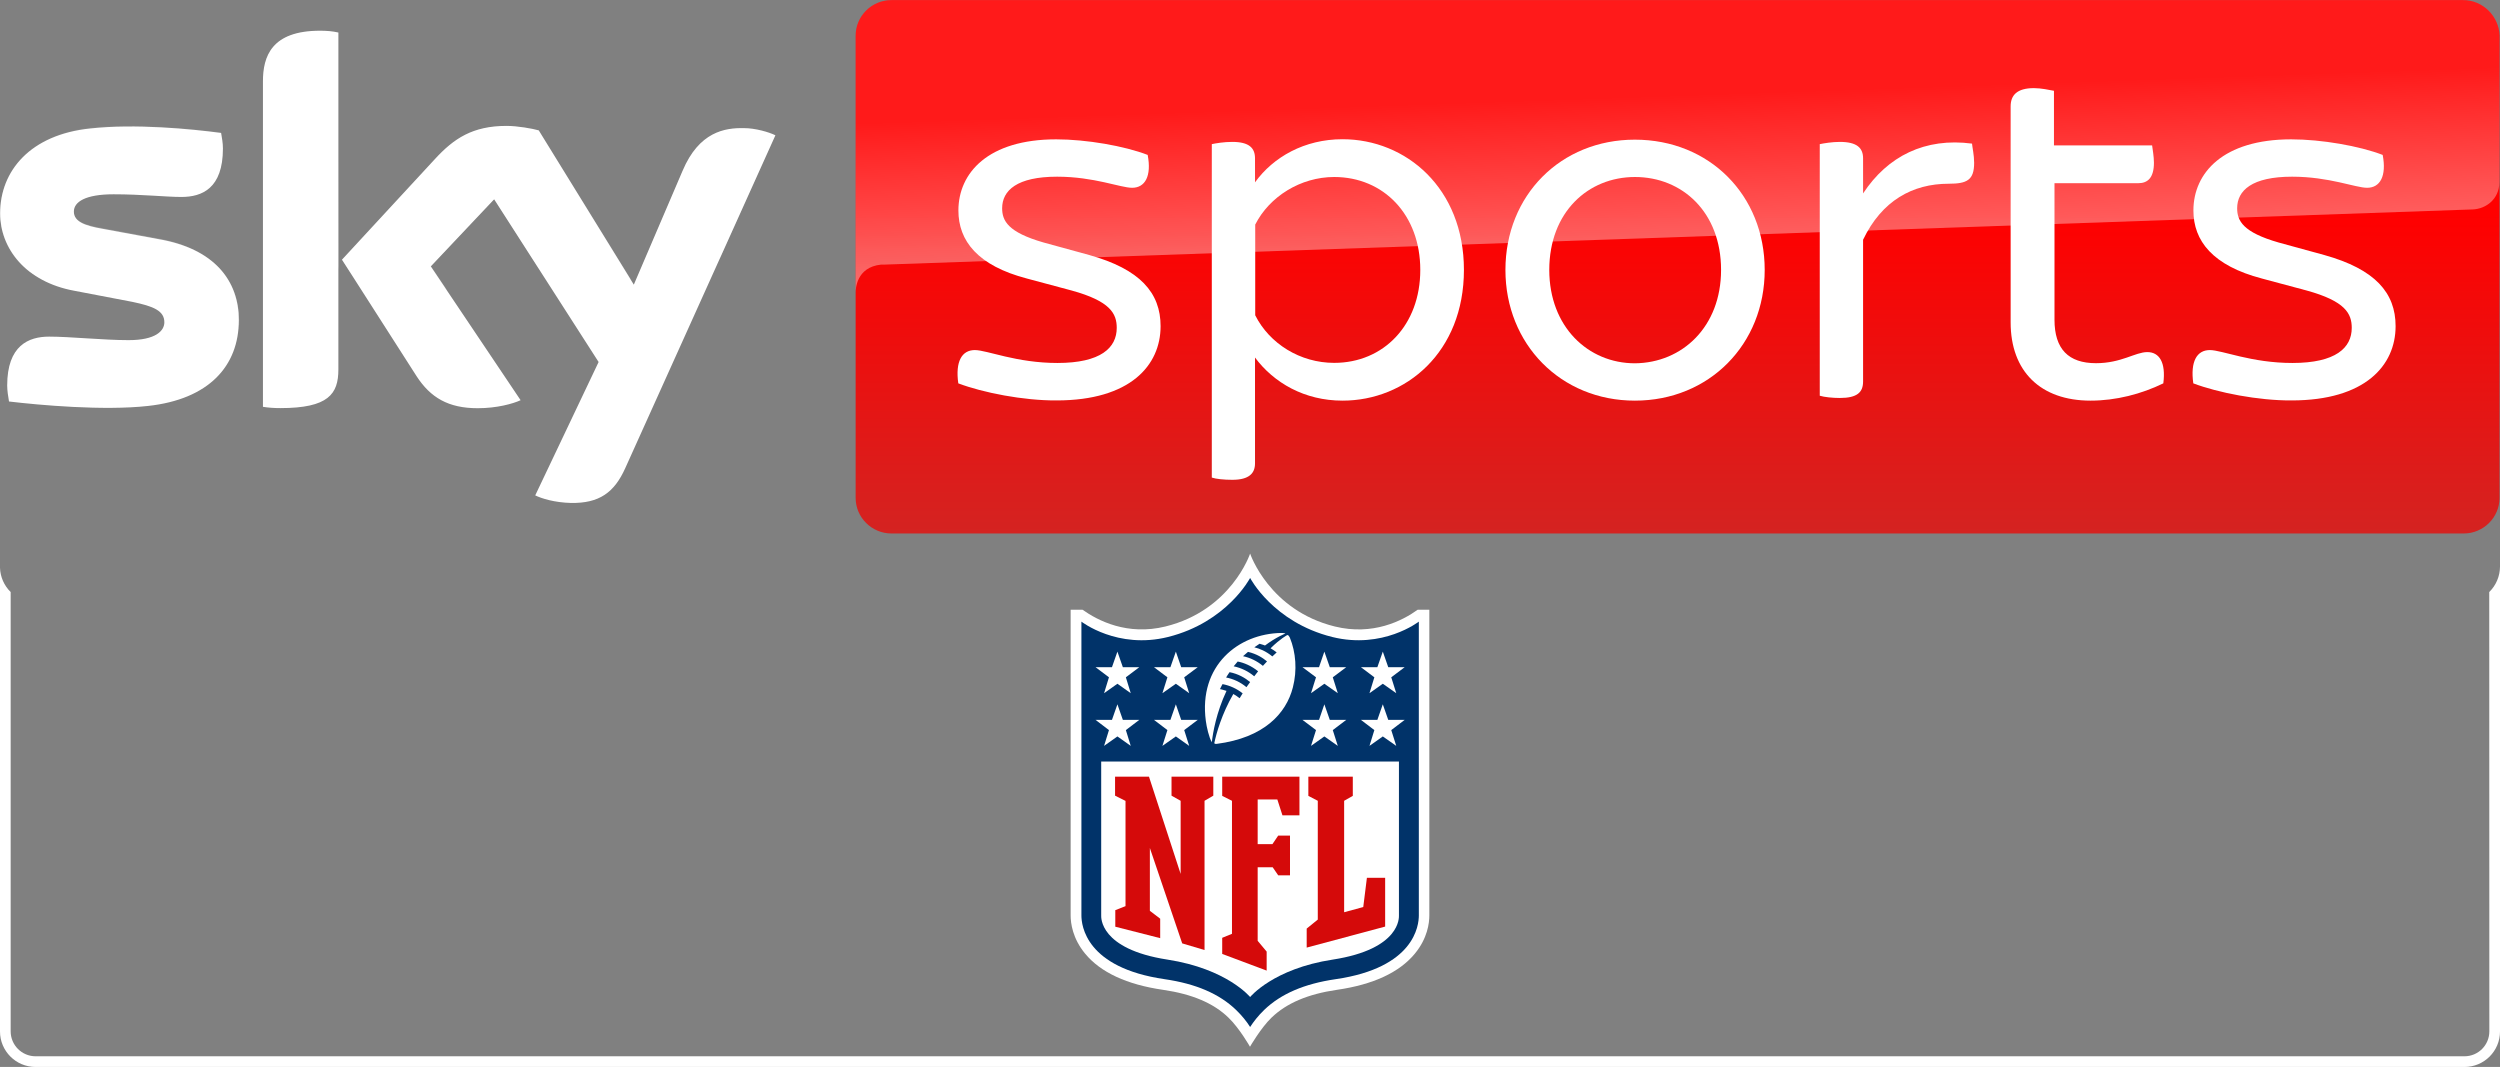 <svg width="2343.1" height="1e3" enable-background="new 0 0 2342.5 500" version="1.1" viewBox="0 0 2343.1 1e3" xml:space="preserve" xmlns="http://www.w3.org/2000/svg">
<rect x="0" y="0" width="2343.1" height="1e3" fill="#808080" stroke="none"/>
<g transform="matrix(1 0 0 1 200.04 450.09)">
	<g transform="translate(200,450)">
		<path d="m101.6-435.8c5.9 2.9 18 6.7 33.5 7.1 26.4 0.4 40.6-9.6 51-32.9l140.6-311.7c-5.9-2.9-18.8-6.7-29.3-6.7-18-0.4-42.2 3.3-57.7 40l-45.7 106.7-89.1-144.6c-5.9-1.7-20.1-4.2-30.1-4.2-31.8 0-49.4 11.7-67.3 31.2l-87 94.2 69.9 109.2c13 20 29.7 30 57.3 30 18 0 33-4.2 40.2-7.5l-84.2-125.4 59.4-62.9 97.9 152.5zm-184.5-118c0 22.9-9.2 36.2-54.4 36.2-5.9 0-11.3-0.4-16.3-1.2v-305c0-23.3 7.9-47.5 53.5-47.5 5.9 0 11.7 0.4 17.2 1.7zm-93.3-46.2c0 42.9-28 74.2-85.3 80.4-41.4 4.6-101.6-0.8-130.1-4.2-0.8-4.6-1.7-10.4-1.7-15 0-37.5 20.1-45.8 39.3-45.8 19.7 0 51 3.3 74.5 3.3 25.5 0 33.5-8.8 33.5-16.7 0-10.8-10-15-30.1-19.2l-54.4-10.4c-45.2-8.3-69.4-39.6-69.4-72.5 0-40 28.4-73.8 84.5-79.6 42.2-4.6 94.1 0.4 122.6 4.2 0.8 4.6 1.7 9.6 1.7 14.6 0 37.5-19.7 45.4-38.9 45.4-14.6 0-37.2-2.5-63.6-2.5s-37.2 7.1-37.2 16.2c0 9.6 10.5 13.3 27.2 16.2l51.9 9.6c52.5 8.9 75.5 38.9 75.5 76z" fill="#fff"/>
			<linearGradient id="s25_2_" x1="-1151.8" x2="-1152" y1="-784.92" y2="-782.98" gradientTransform="matrix(149.68 0 0 -57.766 172382 -45995)" gradientUnits="userSpaceOnUse">
			<stop stop-color="#fff" offset="0"/>
			<stop stop-color="#fff" stop-opacity=".25" offset="1"/>
		</linearGradient>
		<path d="m326.6-773.3-51.5 114.2c-1.7 2.9-7.1 12.9-21.3 13.3-3.3 0-46.9 1.7-46.9 1.7-8.4 0.4-11.3 8.3-11.3 8.3l44.4-104.2c15.5-36.7 39.7-40.4 57.7-40 10.1 0 23 3.3 28.9 6.7zm-134.7 136.2-87-140.8c-5.9-1.7-20.1-4.2-30.1-4.2-31.8 0-49.4 11.7-67.3 31.2l-87 94.2 7.1 10.8c2.9 4.2 8.8 10.8 20.5 10.4 4.2 0 46-1.7 49.4-1.7 10.9-0.4 17.6 4.2 21.8 9.6l-15.6-23.2 59.4-62.9 40.2 62.5c7.1 9.6 18 9.6 20.5 9.6 2.1 0 54.4-2.1 56.9-2.1 3.7-0.1 7.9 2 11.2 6.6zm-292-234.1c-45.6 0-53.1 24.2-53.1 47.5v209.2c0-8.3 6.7-17.1 17.2-17.5 7.5-0.4 28.9-0.8 35.1-1.2 7.1-0.4 17.6-5 18-17.9v-218.3c-5.5-1-11.3-1.8-17.2-1.8zm-152.2 194.5-51.9-9.6c-16.7-2.9-27.2-6.7-27.2-16.2 0-8.8 10.9-16.2 37.2-16.2 25.9 0 48.9 2.5 63.6 2.5 19.2 0 38.9-7.9 38.9-45.4 0-5-0.4-9.6-1.7-14.6-28.4-3.3-79.9-8.8-122.6-4.2-55.6 6.6-84 40.4-84 80.4 0 20.4 9.2 40.4 27.6 54.6 13.8 8.8 27.6 12.5 41.8 15 11.7 2.1 38.1 3.8 58.1 2.9 6.3-0.4 51.9-1.7 61.9-2.1 23-0.8 36 18.7 34.3 38.7v-1.2c0.4-2.5 0.4-5 0.4-7.9-0.3-37.1-23.3-67.1-76.4-76.7z" enable-background="new    " fill="url(#s25_2_)" opacity=".25"/>
			<linearGradient id="Plinth_1_" x1="-1152.6" x2="-1152.6" y1="-773.58" y2="-778.43" gradientTransform="matrix(317.37 0 0 -103 366970 -80578)" gradientUnits="userSpaceOnUse">
			<stop stop-color="#f00" offset=".4"/>
			<stop stop-color="#D42321" offset="1"/>
		</linearGradient>
		<path d="m1908.6-900h-1473.2c-18.4 0-33.5 15-33.5 33.3v433.3c0 18.3 15.1 33.3 33.5 33.3h1473.7c18.4 0 33.5-15 33.5-33.3v-433.3c-0.5-18.3-15.6-33.3-34-33.3z" fill="url(#Plinth_1_)"/>
			<linearGradient id="p40_2_" x1="-1152.3" x2="-1152.8" y1="-785.34" y2="-782.74" gradientTransform="matrix(317.37 0 0 -56.478 366970 -45017)" gradientUnits="userSpaceOnUse">
			<stop stop-color="#fff" offset="0"/>
			<stop stop-color="#fff" stop-opacity=".25" offset="1"/>
		</linearGradient>
		<path d="m425.7-652.1h3.3c99.1-3.3 1488.3-51.7 1488.3-51.7 12.5-0.4 25.1-9.6 25.1-25.4v-137.5c0-18.3-15.1-33.3-33.5-33.3h-1473.5c-18.4 0-33.5 15-33.5 33.3v240.8c0-2.9 0.4-23.7 23.8-26.2z" enable-background="new    " fill="url(#p40_2_)" opacity=".4"/>
		<g transform="translate(184.41 16.308)" fill="#fff">
			<path d="m313.7-557.1c-2.9-20.4 3.3-31.2 15.5-31.2 11.3 0 38.9 12.1 77.4 12.1 40.6 0 55.6-14.2 55.6-32.9 0-13.3-5.9-25-42.2-35l-41.8-11.2c-46.4-12.1-64.4-35.4-64.4-63.8 0-35.4 28-66.7 91.6-66.7 28.4 0 64 6.2 85.8 14.6 3.8 20-2.5 30.8-14.6 30.8-10.9 0-35.6-10.4-70.3-10.4-37.6 0-51.5 12.9-51.5 29.6 0 11.7 5.4 22.5 38.9 32.1l42.7 11.7c47.7 13.3 66.9 35.4 66.9 66.7 0 36.7-28.4 69.6-97.5 69.6-31 0.2-69.1-7.3-92.1-16z"/>
			<path d="m787.6-663.4c0 77.1-54.4 122.5-113.8 122.5-35.6 0-64.4-16.7-82-40.4v99.2c0 9.2-5.4 15.4-21.3 15.4-7.9 0-15.5-0.8-19.2-2.1v-312.5c3.8-0.8 11.3-2.1 19.2-2.1 15.9 0 21.3 5.8 21.3 15.4v22.5c17.2-23.8 46.4-40.4 82-40.4 59.5 0 113.8 45.8 113.8 122.5zm-40.9 0c0-51.7-34.3-87.1-80.7-87.1-31.4 0-60.7 18.3-74 44.6v85c13.4 26.7 42.2 44.6 74 44.6 46.3 0 80.7-35.4 80.7-87.1z"/>
			<path d="m826.5-663.4c0-70 51.9-122.1 121.3-122.1 69.9 0 121.7 52.1 121.7 122.1 0 69.6-51.9 122.5-121.7 122.5-69.4 0-121.3-52.9-121.3-122.5zm202.1 0c0-54.2-36.4-87.1-80.7-87.1-43.9 0-80.3 32.9-80.3 87.1 0 53.3 36.4 87.5 80.3 87.5 44.3-0.4 80.7-34.2 80.7-87.5z"/>
			<path d="m1265.8-763.8c0 16.2-6.7 19.6-23.8 19.6-33.9 0-62.7 15.8-80.3 52.5v132.9c0 10-5.4 15.4-21.8 15.4-6.7 0-14.6-0.8-18.8-2.1v-235.8c3.8-0.8 11.7-2.1 18.8-2.1 16.3 0 21.8 5.8 21.8 15.4v32.9c23-35 58.1-52.5 102.1-46.7 0.3 3.4 2 10.9 2 18z"/>
			<path d="m1443.1-557.1c-20.5 10-44.3 16.2-68.2 16.2-46.9 0-74.9-27.5-74.9-73.3v-202.5c0-10.4 5.9-17.1 21.8-17.1 6.7 0 14.6 1.7 18.8 2.5v51.2h92c0.4 3.3 1.7 10.4 1.7 16.2 0 14.2-5.9 19.2-14.6 19.2h-78.6v127.9c0 27.5 13 40.8 38.9 40.8 23.8 0 36.8-10.4 48.1-10.4s17.5 9.7 15 29.3z"/>
			<path d="m1471.2-557.1c-2.9-20.4 3.3-31.2 15.5-31.2 11.3 0 38.9 12.1 77.4 12.1 40.6 0 55.6-14.2 55.6-32.9 0-13.3-5.9-25-42.2-35l-41.8-11.2c-46.4-12.1-64.4-35.4-64.4-63.8 0-35.4 28-66.7 91.6-66.7 28.4 0 64 6.2 85.8 14.6 3.8 20-2.5 30.8-14.6 30.8-10.9 0-35.6-10.4-70.3-10.4-37.6 0-51.5 12.9-51.5 29.6 0 11.7 5.4 22.5 38.9 32.1l42.7 11.7c47.7 13.3 66.9 35.4 66.9 66.7 0 36.7-28.4 69.6-97.5 69.6-31.1 0.2-69.1-7.3-92.1-16z"/>
		</g>
	</g>
</g>
<path d="m2343.1 531.08c-0.05 8.96-3.68 17.528-10.08 23.798l0.088 411.81c-0.012 12.866-10.439 23.294-23.306 23.306h-2276.5c-12.852-0.048-23.258-10.454-23.306-23.306v-411.8c-6.14-6.027-9.722-14.188-10-22.788v434.59c-0.007 18.398 14.908 33.314 33.306 33.308h2276.4c18.447 0.086 33.438-14.861 33.407-33.308z" fill="#fff" stroke-width="2.667"/><g transform="matrix(20 0 0 20 1002.9 518.75)"><path d="m16.292 2.635c-0.724 0.521-2.104 1.224-3.885 0.786-3.083-0.76-3.969-3.417-3.969-3.417s-0.88 2.656-3.969 3.417c-1.781 0.438-3.162-0.271-3.885-0.786h-0.557v14.323c0 0.365 0.089 1.078 0.677 1.792 0.724 0.88 1.958 1.453 3.656 1.698 1.354 0.198 2.359 0.62 3.062 1.302 0.521 0.5 1.01 1.365 1.01 1.365s0.51-0.885 1.01-1.365c0.708-0.682 1.708-1.104 3.062-1.302 1.703-0.245 2.932-0.818 3.656-1.698 0.589-0.714 0.677-1.427 0.677-1.792v-14.323z" fill="#fff"/><path d="m16.344 3.193s-1.688 1.312-4.062 0.719c-2.771-0.693-3.844-2.766-3.844-2.766s-1.078 2.073-3.844 2.766c-2.375 0.594-4.062-0.719-4.062-0.719v13.766c0 0.469 0.198 2.453 3.901 2.99 1.464 0.214 2.557 0.682 3.344 1.438 0.281 0.271 0.5 0.547 0.661 0.802 0.167-0.255 0.38-0.531 0.661-0.802 0.786-0.755 1.88-1.224 3.344-1.438 3.703-0.536 3.901-2.521 3.901-2.99z" fill="#013369"/><path d="m8.438 20.786s1.078-1.328 3.87-1.755c3.203-0.495 3.104-1.995 3.104-2.073v-7.208h-13.953v7.208c0 0.078-0.094 1.578 3.104 2.073 2.797 0.432 3.875 1.755 3.875 1.755" fill="#fff"/><polygon points="2.12 17.49 2.12 16.714 2.599 16.526 2.599 11.594 2.109 11.349 2.109 10.458 3.698 10.458 5.182 15.016 5.182 11.589 4.755 11.349 4.755 10.458 6.713 10.458 6.713 11.349 6.302 11.589 6.302 18.583 5.255 18.271 3.74 13.802 3.74 16.745 4.224 17.115 4.224 18.026" fill="#d50a0a"/><polygon points="8.792 11.526 8.792 13.62 9.484 13.62 9.755 13.219 10.307 13.219 10.307 15.083 9.755 15.083 9.495 14.703 8.792 14.703 8.792 18.151 9.213 18.656 9.213 19.547 7.13 18.766 7.13 18.01 7.588 17.823 7.588 11.589 7.13 11.359 7.13 10.458 10.75 10.458 10.75 12.271 9.953 12.271 9.713 11.526" fill="#d50a0a"/><polygon points="14.766 17.484 11.089 18.469 11.089 17.578 11.609 17.156 11.609 11.589 11.167 11.359 11.167 10.458 13.25 10.458 13.25 11.359 12.844 11.589 12.844 16.812 13.74 16.568 13.911 15.198 14.766 15.198" fill="#d50a0a"/><polygon points="2.219 7.068 2.474 7.797 3.245 7.797 2.615 8.276 2.844 9.016 2.219 8.573 1.594 9.016 1.823 8.276 1.193 7.797 1.964 7.797" fill="#fff"/><polygon points="4.958 7.068 5.208 7.797 5.984 7.797 5.349 8.276 5.583 9.016 4.958 8.573 4.328 9.016 4.562 8.276 3.932 7.797 4.703 7.797" fill="#fff"/><polygon points="2.219 4.599 2.474 5.328 3.245 5.328 2.615 5.802 2.844 6.547 2.219 6.104 1.594 6.547 1.823 5.802 1.193 5.328 1.964 5.328" fill="#fff"/><polygon points="4.958 4.599 5.208 5.328 5.984 5.328 5.349 5.802 5.583 6.547 4.958 6.104 4.328 6.547 4.562 5.802 3.932 5.328 4.703 5.328" fill="#fff"/><polygon points="14.26 8.276 13.63 7.797 14.401 7.797 14.656 7.068 14.911 7.797 15.682 7.797 15.052 8.276 15.286 9.016 14.656 8.573 14.031 9.016" fill="#fff"/><polygon points="11.526 8.276 10.891 7.797 11.667 7.797 11.917 7.068 12.172 7.797 12.943 7.797 12.312 8.276 12.547 9.016 11.917 8.573 11.292 9.016" fill="#fff"/><polygon points="14.26 5.802 13.63 5.328 14.401 5.328 14.656 4.599 14.911 5.328 15.682 5.328 15.052 5.802 15.286 6.547 14.656 6.104 14.031 6.547" fill="#fff"/><polygon points="11.526 5.802 10.891 5.328 11.667 5.328 11.917 4.599 12.172 5.328 12.943 5.328 12.312 5.802 12.547 6.547 11.917 6.104 11.292 6.547" fill="#fff"/><path d="m9.037 5.266c-0.281-0.229-0.594-0.38-0.932-0.453 0.083-0.078 0.161-0.141 0.234-0.203 0.417 0.099 0.698 0.286 0.891 0.448-0.062 0.068-0.13 0.135-0.193 0.208m-0.406 0.49c-0.266-0.224-0.594-0.391-0.964-0.469 0.057-0.073 0.125-0.151 0.188-0.224 0.281 0.052 0.641 0.198 0.958 0.458-0.062 0.078-0.125 0.156-0.182 0.234m-0.365 0.51c-0.286-0.24-0.625-0.391-0.953-0.453 0 0 0.099-0.167 0.161-0.25 0.406 0.078 0.734 0.271 0.964 0.464-0.062 0.083-0.12 0.167-0.172 0.24m1.911-2.443s-0.328 0.172-0.781 0.62c0.104 0.057 0.219 0.141 0.286 0.193-0.068 0.062-0.141 0.125-0.203 0.188-0.297-0.245-0.604-0.37-0.844-0.427 0.078-0.057 0.161-0.115 0.245-0.167 0.13 0.031 0.255 0.083 0.255 0.083 0.516-0.391 0.958-0.562 0.958-0.562s-0.052-0.026-0.188-0.026c-2.026 0.026-3.891 1.536-3.542 4.125 0.036 0.276 0.146 0.771 0.281 0.995 0.047-0.432 0.208-1.385 0.688-2.406-0.167-0.057-0.307-0.083-0.307-0.083 0.047-0.104 0.12-0.234 0.12-0.234 0.354 0.068 0.667 0.214 0.943 0.432-0.068 0.104-0.109 0.172-0.141 0.229-0.094-0.073-0.193-0.141-0.297-0.198-0.542 0.943-0.792 1.833-0.891 2.302 0.005 0.031 0.062 0.042 0.109 0.036 2.219-0.286 3.26-1.422 3.573-2.646 0.208-0.802 0.141-1.646-0.141-2.333-0.026-0.047-0.062-0.13-0.125-0.12" fill="#fff"/></g></svg>

